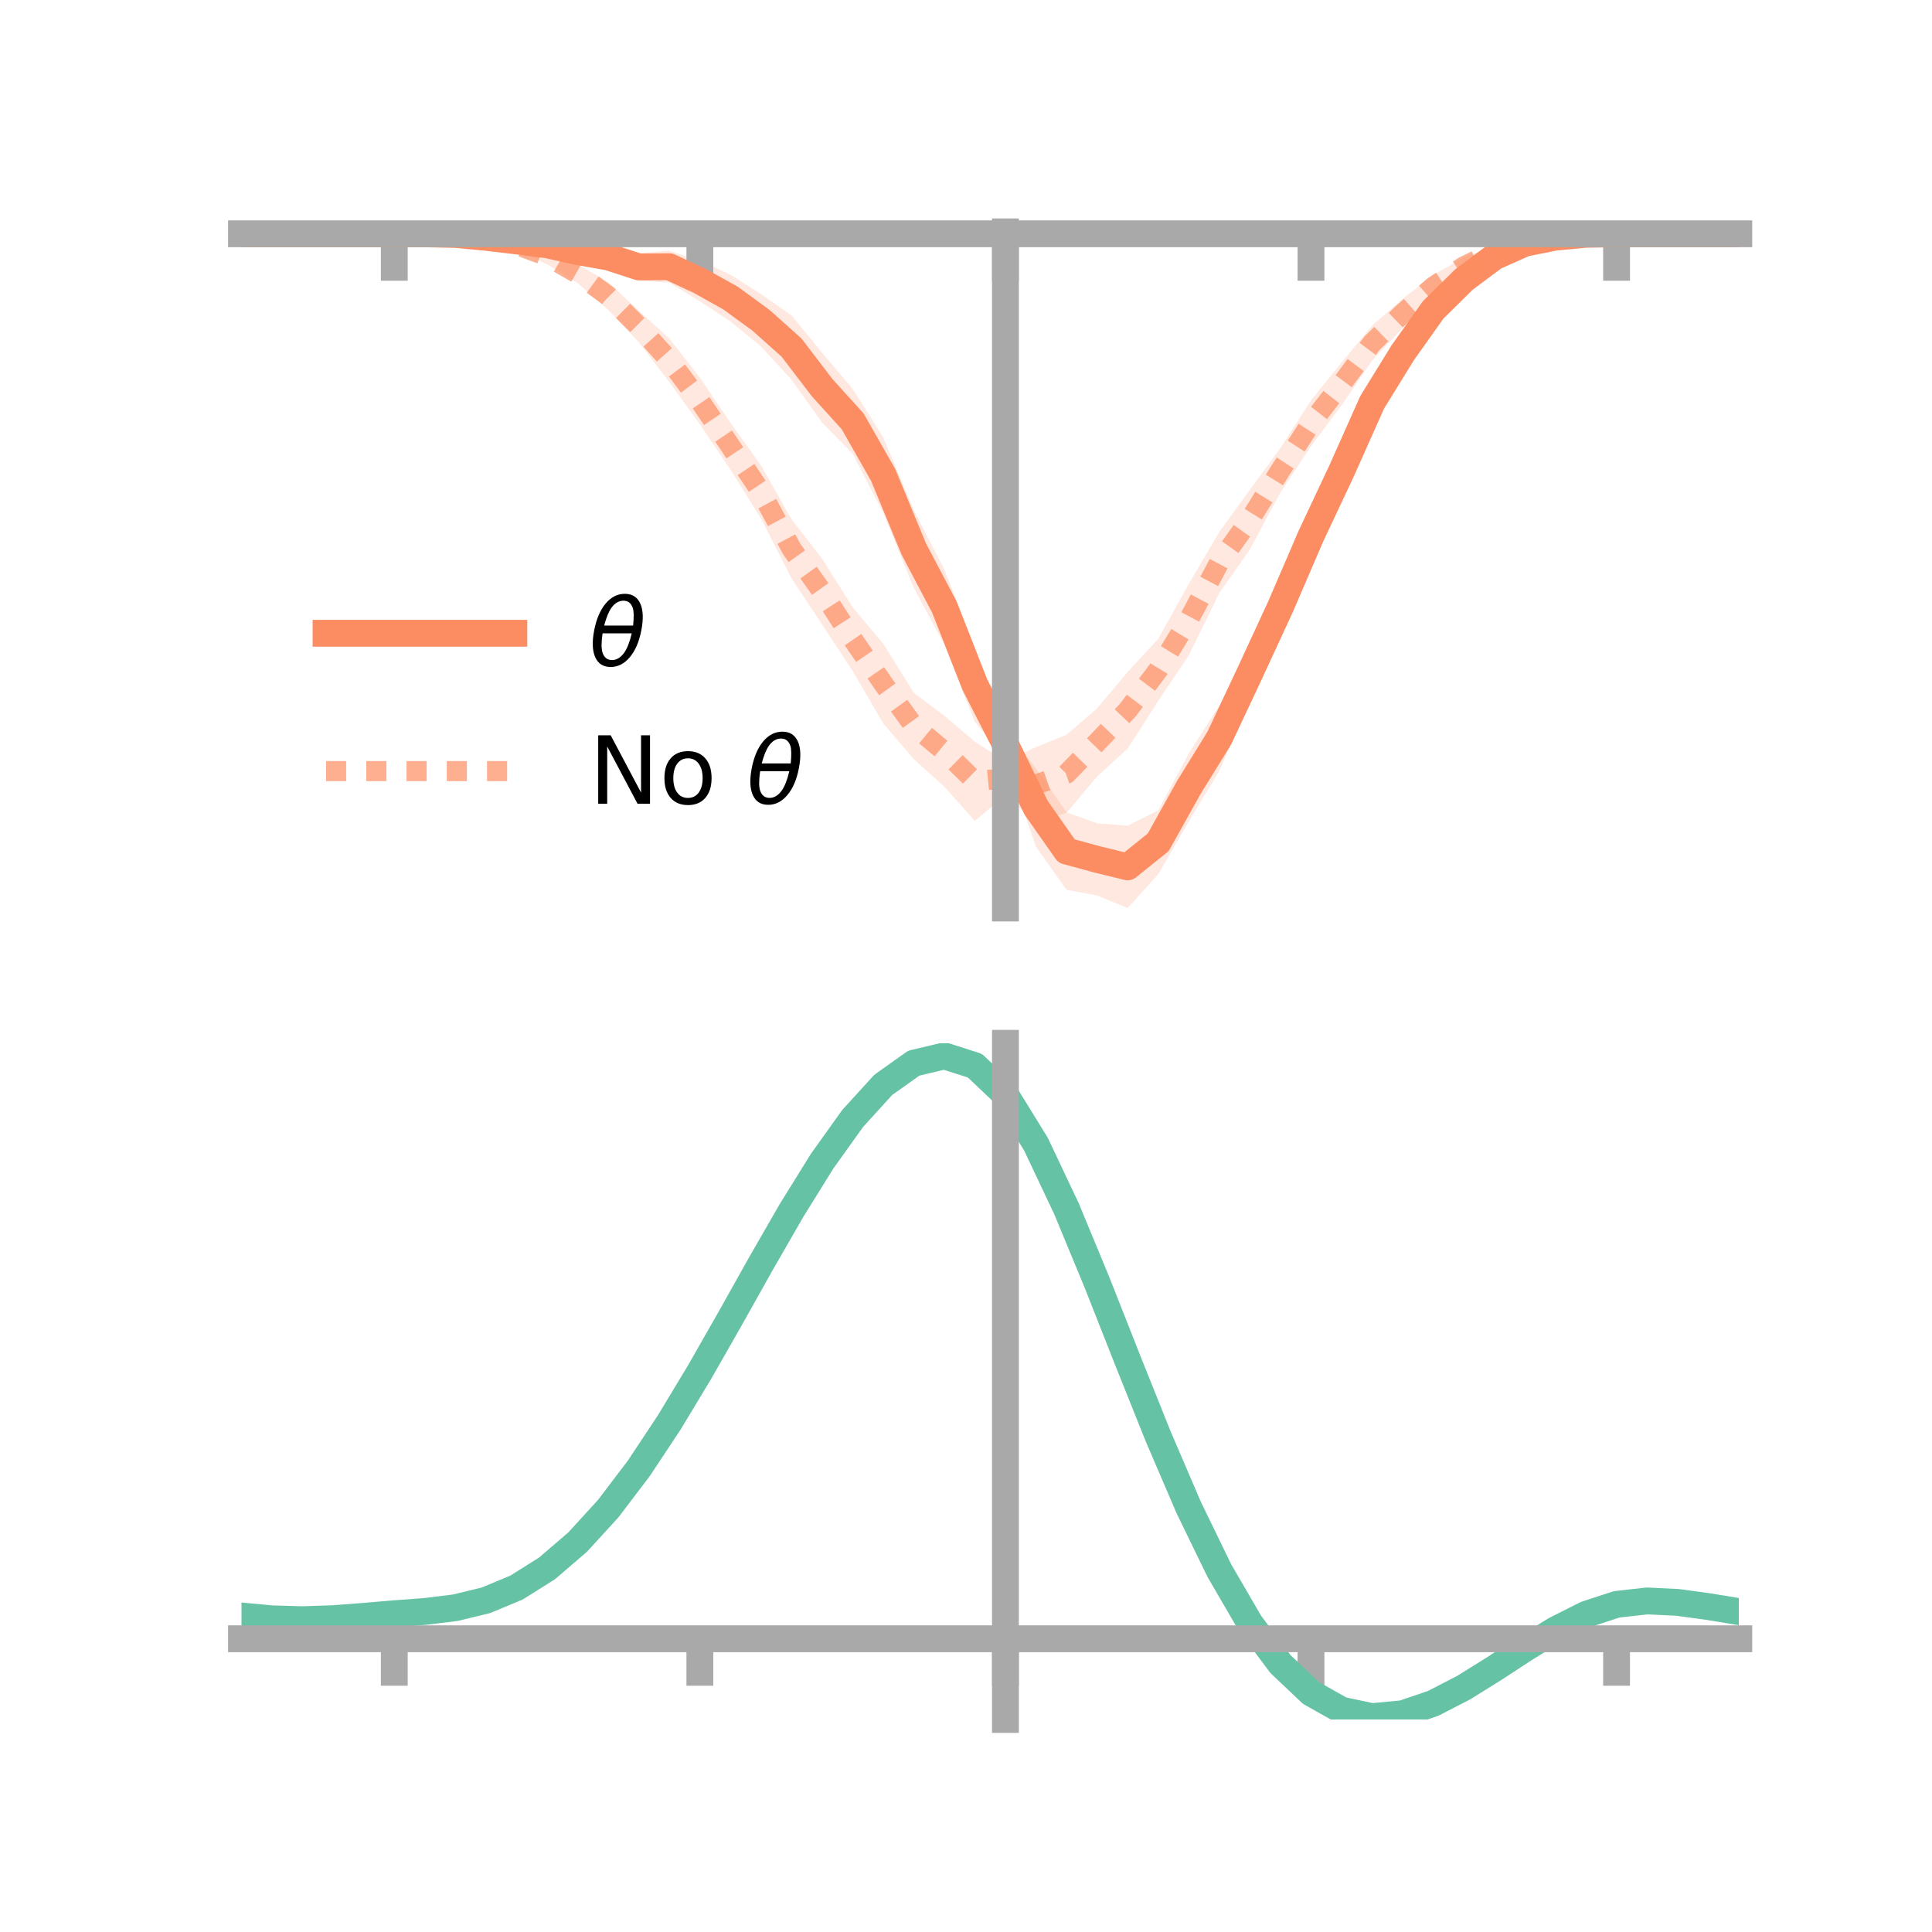 <?xml version="1.0" encoding="utf-8" standalone="no"?>
<!DOCTYPE svg PUBLIC "-//W3C//DTD SVG 1.1//EN"
  "http://www.w3.org/Graphics/SVG/1.1/DTD/svg11.dtd">
<!-- Created with matplotlib (https://matplotlib.org/) -->
<svg height="144pt" version="1.1" viewBox="0 0 144 144" width="144pt" xmlns="http://www.w3.org/2000/svg" xmlns:xlink="http://www.w3.org/1999/xlink">
 <defs>
  <style type="text/css">*{stroke-linecap:butt;stroke-linejoin:round;}</style>
 </defs>
 <g id="figure_1">
  <g id="patch_1">
   <path d="M 0 144 
L 144 144 
L 144 0 
L 0 0 
z
" style="fill:none;"/>
  </g>
  <g id="axes_1">
   <g id="patch_2">
    <path d="M 18 67.68 
L 129.6 67.68 
L 129.6 17.28 
L 18 17.28 
z
" style="fill:none;"/>
   </g>
   <g id="PolyCollection_1">
    <path clip-path="url(#p23a2dff6cd)" d="M 18 17.426 
L 18 17.426 
L 20.278 17.426 
L 22.555 17.426 
L 24.833 17.426 
L 27.11 17.426 
L 29.388 17.426 
L 31.665 17.367 
L 33.943 17.28 
L 36.22 17.461 
L 38.498 17.607 
L 40.776 17.657 
L 43.053 17.885 
L 45.331 18.251 
L 47.608 18.869 
L 49.886 18.691 
L 52.163 19.426 
L 54.441 20.468 
L 56.718 21.92 
L 58.996 23.51 
L 61.273 26.288 
L 63.551 28.99 
L 65.829 32.59 
L 68.106 38.018 
L 70.384 42.44 
L 72.661 48.255 
L 74.939 54.408 
L 77.216 57.269 
L 79.494 60.55 
L 81.771 61.361 
L 84.049 61.542 
L 86.327 60.394 
L 88.604 56.165 
L 90.882 52.567 
L 93.159 48.147 
L 95.437 43.392 
L 97.714 38.319 
L 99.992 33.801 
L 102.269 28.786 
L 104.547 25.216 
L 106.824 22.085 
L 109.102 20.201 
L 111.38 18.758 
L 113.657 17.906 
L 115.935 17.482 
L 118.212 17.391 
L 120.49 17.426 
L 122.767 17.426 
L 125.045 17.426 
L 127.322 17.426 
L 129.6 17.426 
L 129.6 17.426 
L 129.6 17.426 
L 127.322 17.426 
L 125.045 17.426 
L 122.767 17.426 
L 120.49 17.428 
L 118.212 17.532 
L 115.935 17.867 
L 113.657 18.347 
L 111.38 19.525 
L 109.102 21.489 
L 106.824 24.1 
L 104.547 27.38 
L 102.269 31.204 
L 99.992 36.403 
L 97.714 41.573 
L 95.437 47.075 
L 93.159 52.18 
L 90.882 57.454 
L 88.604 61.231 
L 86.327 65.168 
L 84.049 67.68 
L 81.771 66.745 
L 79.494 66.321 
L 77.216 63.104 
L 74.939 56.549 
L 72.661 53.806 
L 70.384 48.038 
L 68.106 43.811 
L 65.829 38.219 
L 63.551 33.819 
L 61.273 31.489 
L 58.996 28.302 
L 56.718 25.822 
L 54.441 23.951 
L 52.163 22.455 
L 49.886 21.07 
L 47.608 20.918 
L 45.331 20.055 
L 43.053 19.623 
L 40.776 18.835 
L 38.498 18.307 
L 36.22 17.913 
L 33.943 17.67 
L 31.665 17.489 
L 29.388 17.427 
L 27.11 17.426 
L 24.833 17.426 
L 22.555 17.426 
L 20.278 17.426 
L 18 17.426 
z
" style="fill:#fc8d62;fill-opacity:0.2;"/>
   </g>
   <g id="PolyCollection_2">
    <path clip-path="url(#p23a2dff6cd)" d="M 18 17.426 
L 18 17.426 
L 20.278 17.426 
L 22.555 17.426 
L 24.833 17.426 
L 27.11 17.426 
L 29.388 17.426 
L 31.665 17.363 
L 33.943 17.329 
L 36.22 17.614 
L 38.498 17.85 
L 40.776 18.491 
L 43.053 19.703 
L 45.331 21.03 
L 47.608 23.164 
L 49.886 25.229 
L 52.163 28.141 
L 54.441 31.511 
L 56.718 34.683 
L 58.996 38.705 
L 61.273 41.641 
L 63.551 45.263 
L 65.829 47.978 
L 68.106 51.633 
L 70.384 53.344 
L 72.661 55.281 
L 74.939 56.738 
L 77.216 55.686 
L 79.494 54.765 
L 81.771 52.798 
L 84.049 50.083 
L 86.327 47.616 
L 88.604 43.53 
L 90.882 39.647 
L 93.159 36.508 
L 95.437 33.396 
L 97.714 29.839 
L 99.992 27.022 
L 102.269 24.267 
L 104.547 22.276 
L 106.824 20.498 
L 109.102 19.202 
L 111.38 18.307 
L 113.657 17.718 
L 115.935 17.478 
L 118.212 17.389 
L 120.49 17.426 
L 122.767 17.426 
L 125.045 17.426 
L 127.322 17.426 
L 129.6 17.426 
L 129.6 17.426 
L 129.6 17.426 
L 127.322 17.426 
L 125.045 17.426 
L 122.767 17.426 
L 120.49 17.427 
L 118.212 17.53 
L 115.935 17.802 
L 113.657 18.189 
L 111.38 19.2 
L 109.102 20.513 
L 106.824 22.229 
L 104.547 24.447 
L 102.269 26.87 
L 99.992 30.214 
L 97.714 33.257 
L 95.437 36.702 
L 93.159 40.953 
L 90.882 44.191 
L 88.604 48.849 
L 86.327 52.24 
L 84.049 55.8 
L 81.771 57.87 
L 79.494 60.586 
L 77.216 61.267 
L 74.939 59.28 
L 72.661 61.183 
L 70.384 58.635 
L 68.106 56.576 
L 65.829 53.919 
L 63.551 50.004 
L 61.273 46.546 
L 58.996 43.103 
L 56.718 38.638 
L 54.441 35.001 
L 52.163 31.625 
L 49.886 28.481 
L 47.608 25.497 
L 45.331 23.095 
L 43.053 21.1 
L 40.776 19.699 
L 38.498 18.663 
L 36.22 18.066 
L 33.943 17.675 
L 31.665 17.494 
L 29.388 17.426 
L 27.11 17.426 
L 24.833 17.426 
L 22.555 17.426 
L 20.278 17.426 
L 18 17.426 
z
" style="fill:#fc8d62;fill-opacity:0.2;"/>
   </g>
   <g id="matplotlib.axis_1">
    <g id="xtick_1">
     <g id="line2d_1">
      <defs>
       <path d="M 0 0 
L 0 3.5 
" id="mddc745265b" style="stroke:#a9a9a9;stroke-width:2;"/>
      </defs>
      <g>
       <use style="fill:#a9a9a9;stroke:#a9a9a9;stroke-width:2;" x="29.388" xlink:href="#mddc745265b" y="17.426"/>
      </g>
     </g>
    </g>
    <g id="xtick_2">
     <g id="line2d_2">
      <g>
       <use style="fill:#a9a9a9;stroke:#a9a9a9;stroke-width:2;" x="52.163" xlink:href="#mddc745265b" y="17.426"/>
      </g>
     </g>
    </g>
    <g id="xtick_3">
     <g id="line2d_3">
      <g>
       <use style="fill:#a9a9a9;stroke:#a9a9a9;stroke-width:2;" x="74.939" xlink:href="#mddc745265b" y="17.426"/>
      </g>
     </g>
    </g>
    <g id="xtick_4">
     <g id="line2d_4">
      <g>
       <use style="fill:#a9a9a9;stroke:#a9a9a9;stroke-width:2;" x="97.714" xlink:href="#mddc745265b" y="17.426"/>
      </g>
     </g>
    </g>
    <g id="xtick_5">
     <g id="line2d_5">
      <g>
       <use style="fill:#a9a9a9;stroke:#a9a9a9;stroke-width:2;" x="120.49" xlink:href="#mddc745265b" y="17.426"/>
      </g>
     </g>
    </g>
   </g>
   <g id="matplotlib.axis_2"/>
   <g id="line2d_6">
    <path clip-path="url(#p23a2dff6cd)" d="M 18 17.426 
L 20.278 17.426 
L 22.555 17.426 
L 24.833 17.426 
L 27.11 17.426 
L 29.388 17.426 
L 31.665 17.428 
L 33.943 17.475 
L 36.22 17.687 
L 38.498 17.957 
L 40.776 18.246 
L 43.053 18.754 
L 45.331 19.153 
L 47.608 19.894 
L 49.886 19.88 
L 52.163 20.941 
L 54.441 22.21 
L 56.718 23.871 
L 58.996 25.906 
L 61.273 28.889 
L 63.551 31.404 
L 65.829 35.405 
L 68.106 40.915 
L 70.384 45.239 
L 72.661 51.03 
L 74.939 55.478 
L 77.216 60.187 
L 79.494 63.435 
L 81.771 64.053 
L 84.049 64.611 
L 86.327 62.781 
L 88.604 58.698 
L 90.882 55.01 
L 93.159 50.163 
L 95.437 45.233 
L 97.714 39.946 
L 99.992 35.102 
L 102.269 29.995 
L 104.547 26.298 
L 106.824 23.092 
L 109.102 20.845 
L 111.38 19.141 
L 113.657 18.127 
L 115.935 17.674 
L 118.212 17.462 
L 120.49 17.427 
L 122.767 17.426 
L 125.045 17.426 
L 127.322 17.426 
L 129.6 17.426 
" style="fill:none;stroke:#fc8d62;stroke-linecap:square;stroke-width:2;"/>
   </g>
   <g id="line2d_7">
    <path clip-path="url(#p23a2dff6cd)" d="M 18 17.426 
L 20.278 17.426 
L 22.555 17.426 
L 24.833 17.426 
L 27.11 17.426 
L 29.388 17.426 
L 31.665 17.429 
L 33.943 17.502 
L 36.22 17.84 
L 38.498 18.256 
L 40.776 19.095 
L 43.053 20.402 
L 45.331 22.062 
L 47.608 24.331 
L 49.886 26.855 
L 52.163 29.883 
L 54.441 33.256 
L 56.718 36.66 
L 58.996 40.904 
L 61.273 44.094 
L 63.551 47.634 
L 65.829 50.948 
L 68.106 54.105 
L 70.384 55.99 
L 72.661 58.232 
L 74.939 58.009 
L 77.216 58.476 
L 79.494 57.675 
L 81.771 55.334 
L 84.049 52.941 
L 86.327 49.928 
L 88.604 46.189 
L 90.882 41.919 
L 93.159 38.73 
L 95.437 35.049 
L 97.714 31.548 
L 99.992 28.618 
L 102.269 25.569 
L 104.547 23.362 
L 106.824 21.363 
L 109.102 19.857 
L 111.38 18.754 
L 113.657 17.954 
L 115.935 17.64 
L 118.212 17.46 
L 120.49 17.426 
L 122.767 17.426 
L 125.045 17.426 
L 127.322 17.426 
L 129.6 17.426 
" style="fill:none;stroke:#fc8d62;stroke-dasharray:1.5,1.5;stroke-dashoffset:0;stroke-opacity:0.7;stroke-width:1.5;"/>
   </g>
   <g id="patch_3">
    <path d="M 74.939 67.68 
L 74.939 17.28 
" style="fill:none;stroke:#a9a9a9;stroke-linecap:square;stroke-linejoin:miter;stroke-width:2;"/>
   </g>
   <g id="patch_4">
    <path d="M 129.6 67.68 
L 129.6 17.28 
" style="fill:none;"/>
   </g>
   <g id="patch_5">
    <path d="M 18 17.426 
L 129.6 17.426 
" style="fill:none;stroke:#a9a9a9;stroke-linecap:square;stroke-linejoin:miter;stroke-width:2;"/>
   </g>
   <g id="patch_6">
    <path d="M 18 17.28 
L 129.6 17.28 
" style="fill:none;"/>
   </g>
   <g id="legend_1">
    <g id="line2d_8">
     <path d="M 24.3 47.2 
L 38.3 47.2 
" style="fill:none;stroke:#fc8d62;stroke-linecap:square;stroke-width:2;"/>
    </g>
    <g id="line2d_9"/>
    <g id="text_1">
     <!-- $\theta$ -->
     <g transform="translate(43.9 49.65)scale(0.07 -0.07)">
      <defs>
       <path d="M 45.516 34.672 
L 14.453 34.672 
Q 12.359 20.062 14.5 13.875 
Q 17.188 6.25 24.469 6.25 
Q 31.781 6.25 37.359 13.922 
Q 42.234 20.656 45.516 34.672 
z
M 47.016 42.969 
Q 48.344 56.844 46.625 61.719 
Q 43.953 69.438 36.766 69.438 
Q 29.297 69.438 23.828 61.812 
Q 19.531 55.672 16.156 42.969 
z
M 38.188 76.766 
Q 49.906 76.766 54.594 66.406 
Q 59.281 56.109 55.719 37.844 
Q 52.203 19.625 43.453 9.281 
Q 34.766 -1.125 23.047 -1.125 
Q 11.281 -1.125 6.641 9.281 
Q 2 19.625 5.516 37.844 
Q 9.078 56.109 17.719 66.406 
Q 26.422 76.766 38.188 76.766 
z
" id="DejaVuSans-Oblique-952"/>
      </defs>
      <use transform="translate(0 0.234)" xlink:href="#DejaVuSans-Oblique-952"/>
     </g>
    </g>
    <g id="line2d_10">
     <path d="M 24.3 57.474 
L 38.3 57.474 
" style="fill:none;stroke:#fc8d62;stroke-dasharray:1.5,1.5;stroke-dashoffset:0;stroke-opacity:0.7;stroke-width:1.5;"/>
    </g>
    <g id="line2d_11"/>
    <g id="text_2">
     <!-- No $\theta$ -->
     <g transform="translate(43.9 59.924)scale(0.07 -0.07)">
      <defs>
       <path d="M 9.812 72.906 
L 23.094 72.906 
L 55.422 11.922 
L 55.422 72.906 
L 64.984 72.906 
L 64.984 0 
L 51.703 0 
L 19.391 60.984 
L 19.391 0 
L 9.812 0 
z
" id="DejaVuSans-78"/>
       <path d="M 30.609 48.391 
Q 23.391 48.391 19.188 42.75 
Q 14.984 37.109 14.984 27.297 
Q 14.984 17.484 19.156 11.844 
Q 23.344 6.203 30.609 6.203 
Q 37.797 6.203 41.984 11.859 
Q 46.188 17.531 46.188 27.297 
Q 46.188 37.016 41.984 42.703 
Q 37.797 48.391 30.609 48.391 
z
M 30.609 56 
Q 42.328 56 49.016 48.375 
Q 55.719 40.766 55.719 27.297 
Q 55.719 13.875 49.016 6.219 
Q 42.328 -1.422 30.609 -1.422 
Q 18.844 -1.422 12.172 6.219 
Q 5.516 13.875 5.516 27.297 
Q 5.516 40.766 12.172 48.375 
Q 18.844 56 30.609 56 
z
" id="DejaVuSans-111"/>
       <path id="DejaVuSans-32"/>
      </defs>
      <use transform="translate(0 0.234)" xlink:href="#DejaVuSans-78"/>
      <use transform="translate(74.805 0.234)" xlink:href="#DejaVuSans-111"/>
      <use transform="translate(135.986 0.234)" xlink:href="#DejaVuSans-32"/>
      <use transform="translate(167.773 0.234)" xlink:href="#DejaVuSans-Oblique-952"/>
     </g>
    </g>
   </g>
  </g>
  <g id="axes_2">
   <g id="patch_7">
    <path d="M 18 128.16 
L 129.6 128.16 
L 129.6 77.76 
L 18 77.76 
z
" style="fill:none;"/>
   </g>
   <g id="PolyCollection_3">
    <path clip-path="url(#p3a5361976a)" d="M 18 120.485 
L 18 120.408 
L 20.278 120.63 
L 22.555 120.695 
L 24.833 120.611 
L 27.11 120.428 
L 29.388 120.225 
L 31.665 120.052 
L 33.943 119.768 
L 36.22 119.21 
L 38.498 118.25 
L 40.776 116.797 
L 43.053 114.801 
L 45.331 112.253 
L 47.608 109.186 
L 49.886 105.667 
L 52.163 101.797 
L 54.441 97.708 
L 56.718 93.552 
L 58.996 89.506 
L 61.273 85.757 
L 63.551 82.507 
L 65.829 79.956 
L 68.106 78.308 
L 70.384 77.76 
L 72.661 78.501 
L 74.939 80.7 
L 77.216 84.446 
L 79.494 89.338 
L 81.771 94.926 
L 84.049 100.791 
L 86.327 106.569 
L 88.604 111.956 
L 90.882 116.72 
L 93.159 120.696 
L 95.437 123.786 
L 97.714 125.96 
L 99.992 127.25 
L 102.269 127.733 
L 104.547 127.525 
L 106.824 126.765 
L 109.102 125.607 
L 111.38 124.214 
L 113.657 122.75 
L 115.935 121.374 
L 118.212 120.238 
L 120.49 119.495 
L 122.767 119.241 
L 125.045 119.357 
L 127.322 119.68 
L 129.6 120.067 
L 129.6 120.172 
L 129.6 120.172 
L 127.322 119.812 
L 125.045 119.511 
L 122.767 119.406 
L 120.49 119.664 
L 118.212 120.415 
L 115.935 121.575 
L 113.657 122.995 
L 111.38 124.511 
L 109.102 125.954 
L 106.824 127.152 
L 104.547 127.939 
L 102.269 128.16 
L 99.992 127.684 
L 97.714 126.409 
L 95.437 124.273 
L 93.159 121.26 
L 90.882 117.402 
L 88.604 112.788 
L 86.327 107.57 
L 84.049 101.972 
L 81.771 96.285 
L 79.494 90.862 
L 77.216 86.114 
L 74.939 82.479 
L 72.661 80.353 
L 70.384 79.643 
L 68.106 80.177 
L 65.829 81.77 
L 63.551 84.225 
L 61.273 87.346 
L 58.996 90.937 
L 56.718 94.807 
L 54.441 98.774 
L 52.163 102.673 
L 49.886 106.36 
L 47.608 109.713 
L 45.331 112.64 
L 43.053 115.077 
L 40.776 116.997 
L 38.498 118.406 
L 36.22 119.344 
L 33.943 119.891 
L 31.665 120.167 
L 29.388 120.331 
L 27.11 120.518 
L 24.833 120.682 
L 22.555 120.75 
L 20.278 120.686 
L 18 120.485 
z
" style="fill:#66c2a5;fill-opacity:0.2;"/>
   </g>
   <g id="matplotlib.axis_3">
    <g id="xtick_6">
     <g id="line2d_12">
      <g>
       <use style="fill:#a9a9a9;stroke:#a9a9a9;stroke-width:2;" x="29.388" xlink:href="#mddc745265b" y="122.146"/>
      </g>
     </g>
    </g>
    <g id="xtick_7">
     <g id="line2d_13">
      <g>
       <use style="fill:#a9a9a9;stroke:#a9a9a9;stroke-width:2;" x="52.163" xlink:href="#mddc745265b" y="122.146"/>
      </g>
     </g>
    </g>
    <g id="xtick_8">
     <g id="line2d_14">
      <g>
       <use style="fill:#a9a9a9;stroke:#a9a9a9;stroke-width:2;" x="74.939" xlink:href="#mddc745265b" y="122.146"/>
      </g>
     </g>
    </g>
    <g id="xtick_9">
     <g id="line2d_15">
      <g>
       <use style="fill:#a9a9a9;stroke:#a9a9a9;stroke-width:2;" x="97.714" xlink:href="#mddc745265b" y="122.146"/>
      </g>
     </g>
    </g>
    <g id="xtick_10">
     <g id="line2d_16">
      <g>
       <use style="fill:#a9a9a9;stroke:#a9a9a9;stroke-width:2;" x="120.49" xlink:href="#mddc745265b" y="122.146"/>
      </g>
     </g>
    </g>
   </g>
   <g id="matplotlib.axis_4"/>
   <g id="line2d_17">
    <path clip-path="url(#p3a5361976a)" d="M 18 120.447 
L 20.278 120.658 
L 22.555 120.722 
L 24.833 120.646 
L 27.11 120.473 
L 29.388 120.278 
L 31.665 120.11 
L 33.943 119.83 
L 36.22 119.277 
L 38.498 118.328 
L 40.776 116.897 
L 43.053 114.939 
L 45.331 112.447 
L 47.608 109.45 
L 49.886 106.014 
L 52.163 102.235 
L 54.441 98.241 
L 56.718 94.179 
L 58.996 90.221 
L 61.273 86.552 
L 63.551 83.366 
L 65.829 80.863 
L 68.106 79.243 
L 70.384 78.701 
L 72.661 79.427 
L 74.939 81.589 
L 77.216 85.28 
L 79.494 90.1 
L 81.771 95.605 
L 84.049 101.382 
L 86.327 107.069 
L 88.604 112.372 
L 90.882 117.061 
L 93.159 120.978 
L 95.437 124.029 
L 97.714 126.184 
L 99.992 127.467 
L 102.269 127.947 
L 104.547 127.732 
L 106.824 126.958 
L 109.102 125.781 
L 111.38 124.363 
L 113.657 122.873 
L 115.935 121.474 
L 118.212 120.326 
L 120.49 119.58 
L 122.767 119.324 
L 125.045 119.434 
L 127.322 119.746 
L 129.6 120.119 
" style="fill:none;stroke:#66c2a5;stroke-linecap:square;stroke-width:2;"/>
   </g>
   <g id="patch_8">
    <path d="M 74.939 128.16 
L 74.939 77.76 
" style="fill:none;stroke:#a9a9a9;stroke-linecap:square;stroke-linejoin:miter;stroke-width:2;"/>
   </g>
   <g id="patch_9">
    <path d="M 129.6 128.16 
L 129.6 77.76 
" style="fill:none;"/>
   </g>
   <g id="patch_10">
    <path d="M 18 122.146 
L 129.6 122.146 
" style="fill:none;stroke:#a9a9a9;stroke-linecap:square;stroke-linejoin:miter;stroke-width:2;"/>
   </g>
   <g id="patch_11">
    <path d="M 18 77.76 
L 129.6 77.76 
" style="fill:none;"/>
   </g>
  </g>
 </g>
 <defs>
  <clipPath id="p23a2dff6cd">
   <rect height="50.4" width="111.6" x="18" y="17.28"/>
  </clipPath>
  <clipPath id="p3a5361976a">
   <rect height="50.4" width="111.6" x="18" y="77.76"/>
  </clipPath>
 </defs>
</svg>
